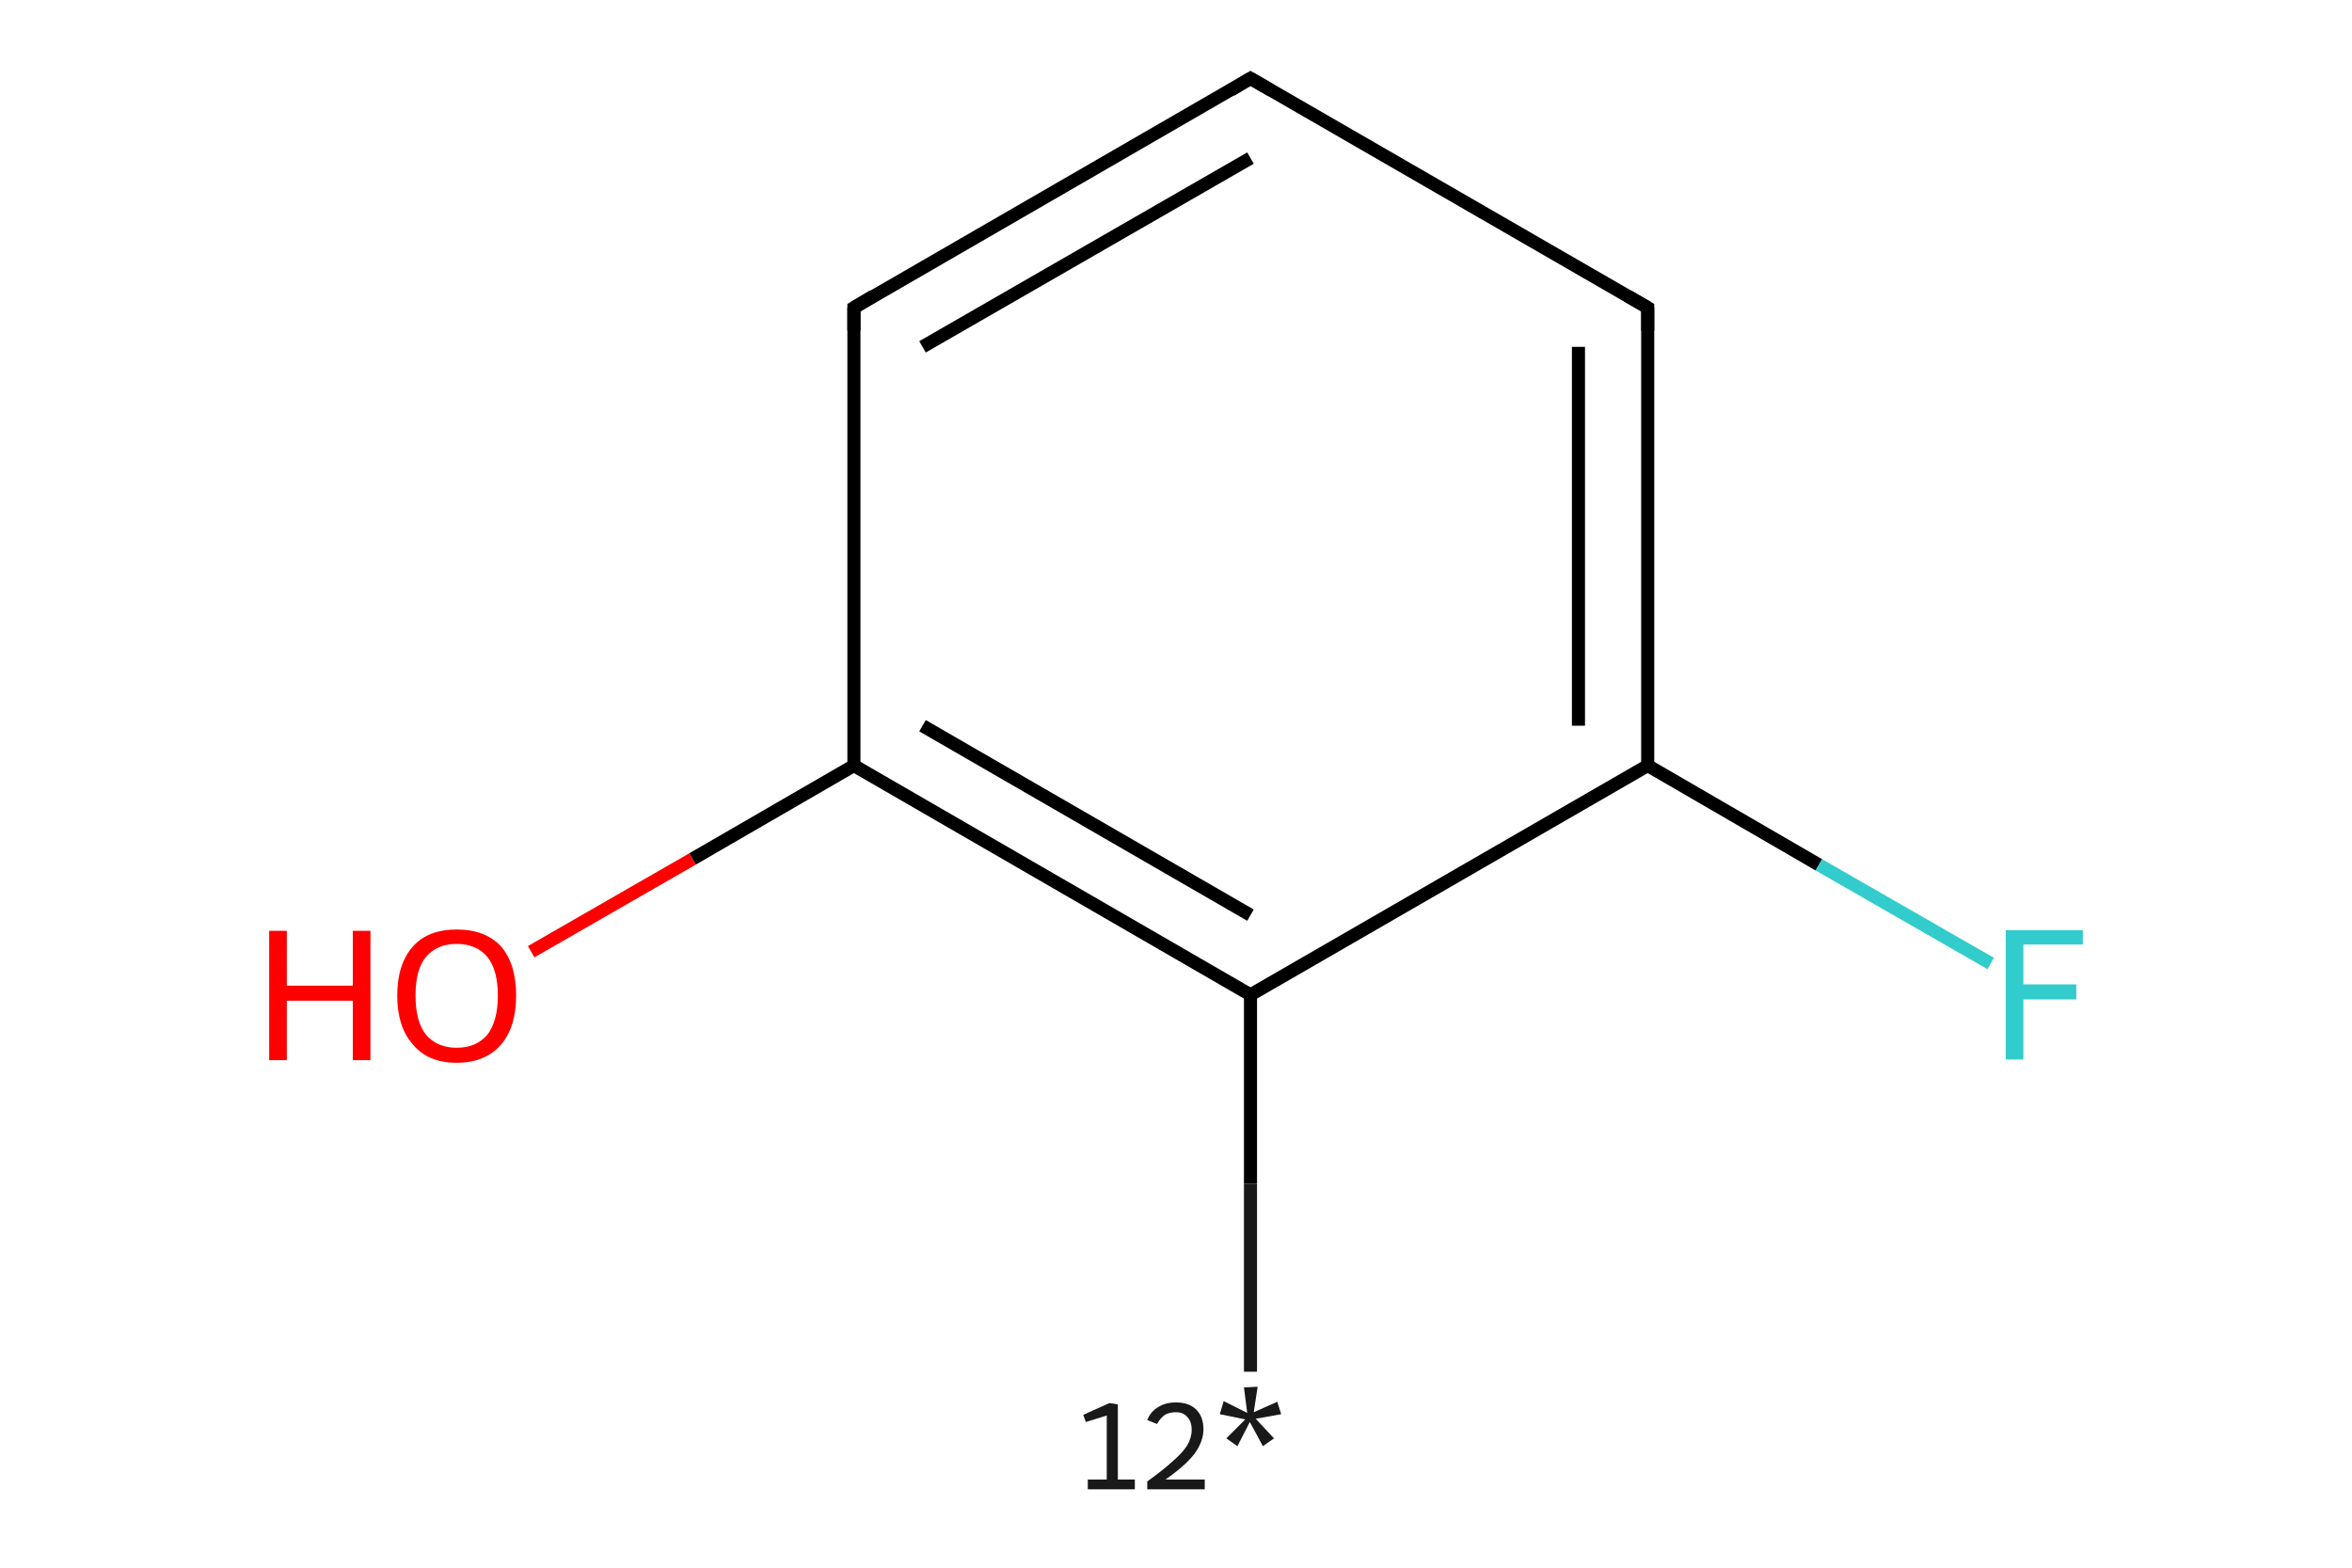 <?xml version='1.0' encoding='iso-8859-1'?>
<svg version='1.1' baseProfile='full'
              xmlns='http://www.w3.org/2000/svg'
                      xmlns:rdkit='http://www.rdkit.org/xml'
                      xmlns:xlink='http://www.w3.org/1999/xlink'
                  xml:space='preserve'
width='360px' height='240px' viewBox='0 0 360 240'>
<!-- END OF HEADER -->
<rect style='opacity:1.0;fill:#FFFFFF;stroke:none' width='360.0' height='240.0' x='0.0' y='0.0'> </rect>
<path class='bond-0 atom-0 atom-1' d='M 191.4,210.0 L 191.4,181.2' style='fill:none;fill-rule:evenodd;stroke:#191919;stroke-width:2.0px;stroke-linecap:butt;stroke-linejoin:miter;stroke-opacity:1' />
<path class='bond-0 atom-0 atom-1' d='M 191.4,181.2 L 191.4,152.3' style='fill:none;fill-rule:evenodd;stroke:#000000;stroke-width:2.0px;stroke-linecap:butt;stroke-linejoin:miter;stroke-opacity:1' />
<path class='bond-1 atom-1 atom-2' d='M 191.4,152.3 L 130.7,117.2' style='fill:none;fill-rule:evenodd;stroke:#000000;stroke-width:2.0px;stroke-linecap:butt;stroke-linejoin:miter;stroke-opacity:1' />
<path class='bond-1 atom-1 atom-2' d='M 191.4,140.1 L 141.2,111.1' style='fill:none;fill-rule:evenodd;stroke:#000000;stroke-width:2.0px;stroke-linecap:butt;stroke-linejoin:miter;stroke-opacity:1' />
<path class='bond-2 atom-2 atom-3' d='M 130.7,117.2 L 106.0,131.5' style='fill:none;fill-rule:evenodd;stroke:#000000;stroke-width:2.0px;stroke-linecap:butt;stroke-linejoin:miter;stroke-opacity:1' />
<path class='bond-2 atom-2 atom-3' d='M 106.0,131.5 L 81.3,145.7' style='fill:none;fill-rule:evenodd;stroke:#FF0000;stroke-width:2.0px;stroke-linecap:butt;stroke-linejoin:miter;stroke-opacity:1' />
<path class='bond-3 atom-2 atom-4' d='M 130.7,117.2 L 130.7,47.1' style='fill:none;fill-rule:evenodd;stroke:#000000;stroke-width:2.0px;stroke-linecap:butt;stroke-linejoin:miter;stroke-opacity:1' />
<path class='bond-4 atom-4 atom-5' d='M 130.7,47.1 L 191.4,12.0' style='fill:none;fill-rule:evenodd;stroke:#000000;stroke-width:2.0px;stroke-linecap:butt;stroke-linejoin:miter;stroke-opacity:1' />
<path class='bond-4 atom-4 atom-5' d='M 141.2,53.1 L 191.4,24.2' style='fill:none;fill-rule:evenodd;stroke:#000000;stroke-width:2.0px;stroke-linecap:butt;stroke-linejoin:miter;stroke-opacity:1' />
<path class='bond-5 atom-5 atom-6' d='M 191.4,12.0 L 252.2,47.1' style='fill:none;fill-rule:evenodd;stroke:#000000;stroke-width:2.0px;stroke-linecap:butt;stroke-linejoin:miter;stroke-opacity:1' />
<path class='bond-6 atom-6 atom-7' d='M 252.2,47.1 L 252.2,117.2' style='fill:none;fill-rule:evenodd;stroke:#000000;stroke-width:2.0px;stroke-linecap:butt;stroke-linejoin:miter;stroke-opacity:1' />
<path class='bond-6 atom-6 atom-7' d='M 241.6,53.1 L 241.6,111.1' style='fill:none;fill-rule:evenodd;stroke:#000000;stroke-width:2.0px;stroke-linecap:butt;stroke-linejoin:miter;stroke-opacity:1' />
<path class='bond-7 atom-7 atom-8' d='M 252.2,117.2 L 278.4,132.4' style='fill:none;fill-rule:evenodd;stroke:#000000;stroke-width:2.0px;stroke-linecap:butt;stroke-linejoin:miter;stroke-opacity:1' />
<path class='bond-7 atom-7 atom-8' d='M 278.4,132.4 L 304.7,147.5' style='fill:none;fill-rule:evenodd;stroke:#33CCCC;stroke-width:2.0px;stroke-linecap:butt;stroke-linejoin:miter;stroke-opacity:1' />
<path class='bond-8 atom-7 atom-1' d='M 252.2,117.2 L 191.4,152.3' style='fill:none;fill-rule:evenodd;stroke:#000000;stroke-width:2.0px;stroke-linecap:butt;stroke-linejoin:miter;stroke-opacity:1' />
<path d='M 130.7,50.6 L 130.7,47.1 L 133.7,45.3' style='fill:none;stroke:#000000;stroke-width:2.0px;stroke-linecap:butt;stroke-linejoin:miter;stroke-opacity:1;' />
<path d='M 188.4,13.8 L 191.4,12.0 L 194.5,13.8' style='fill:none;stroke:#000000;stroke-width:2.0px;stroke-linecap:butt;stroke-linejoin:miter;stroke-opacity:1;' />
<path d='M 249.1,45.3 L 252.2,47.1 L 252.2,50.6' style='fill:none;stroke:#000000;stroke-width:2.0px;stroke-linecap:butt;stroke-linejoin:miter;stroke-opacity:1;' />
<path class='atom-0' d='M 166.5 226.5
L 169.4 226.5
L 169.4 216.7
L 166.2 217.7
L 165.8 216.6
L 169.8 214.8
L 171.1 215.0
L 171.1 226.5
L 173.7 226.5
L 173.7 228.0
L 166.5 228.0
L 166.5 226.5
' fill='#191919'/>
<path class='atom-0' d='M 175.6 217.4
Q 176.1 216.1, 177.3 215.4
Q 178.4 214.7, 180.0 214.7
Q 182.0 214.7, 183.1 215.8
Q 184.2 216.9, 184.2 218.8
Q 184.2 220.7, 182.8 222.6
Q 181.4 224.4, 178.4 226.5
L 184.4 226.5
L 184.4 228.0
L 175.6 228.0
L 175.6 226.8
Q 178.1 225.0, 179.5 223.7
Q 181.0 222.4, 181.7 221.3
Q 182.4 220.1, 182.4 218.9
Q 182.4 217.6, 181.7 216.9
Q 181.1 216.2, 180.0 216.2
Q 179.0 216.2, 178.3 216.6
Q 177.6 217.1, 177.1 218.0
L 175.6 217.4
' fill='#191919'/>
<path class='atom-0' d='M 187.7 220.2
L 190.6 217.3
L 186.7 216.5
L 187.3 214.5
L 190.9 216.3
L 190.4 212.4
L 192.5 212.3
L 191.9 216.2
L 195.5 214.6
L 196.1 216.5
L 192.2 217.2
L 195.0 220.2
L 193.3 221.4
L 191.3 217.7
L 189.4 221.4
L 187.7 220.2
' fill='#191919'/>
<path class='atom-3' d='M 41.2 142.5
L 43.9 142.5
L 43.9 150.9
L 54.0 150.9
L 54.0 142.5
L 56.7 142.5
L 56.7 162.3
L 54.0 162.3
L 54.0 153.2
L 43.9 153.2
L 43.9 162.3
L 41.2 162.3
L 41.2 142.5
' fill='#FF0000'/>
<path class='atom-3' d='M 60.8 152.4
Q 60.8 147.6, 63.2 144.9
Q 65.5 142.3, 69.9 142.3
Q 74.3 142.3, 76.7 144.9
Q 79.0 147.6, 79.0 152.4
Q 79.0 157.2, 76.7 159.9
Q 74.3 162.7, 69.9 162.7
Q 65.5 162.7, 63.2 159.9
Q 60.8 157.2, 60.8 152.4
M 69.9 160.4
Q 72.9 160.4, 74.6 158.4
Q 76.2 156.3, 76.2 152.4
Q 76.2 148.5, 74.6 146.5
Q 72.9 144.5, 69.9 144.5
Q 66.9 144.5, 65.2 146.5
Q 63.6 148.4, 63.6 152.4
Q 63.6 156.4, 65.2 158.4
Q 66.9 160.4, 69.9 160.4
' fill='#FF0000'/>
<path class='atom-8' d='M 307.0 142.4
L 318.8 142.4
L 318.8 144.6
L 309.7 144.6
L 309.7 150.7
L 317.8 150.7
L 317.8 153.0
L 309.7 153.0
L 309.7 162.2
L 307.0 162.2
L 307.0 142.4
' fill='#33CCCC'/>
</svg>
